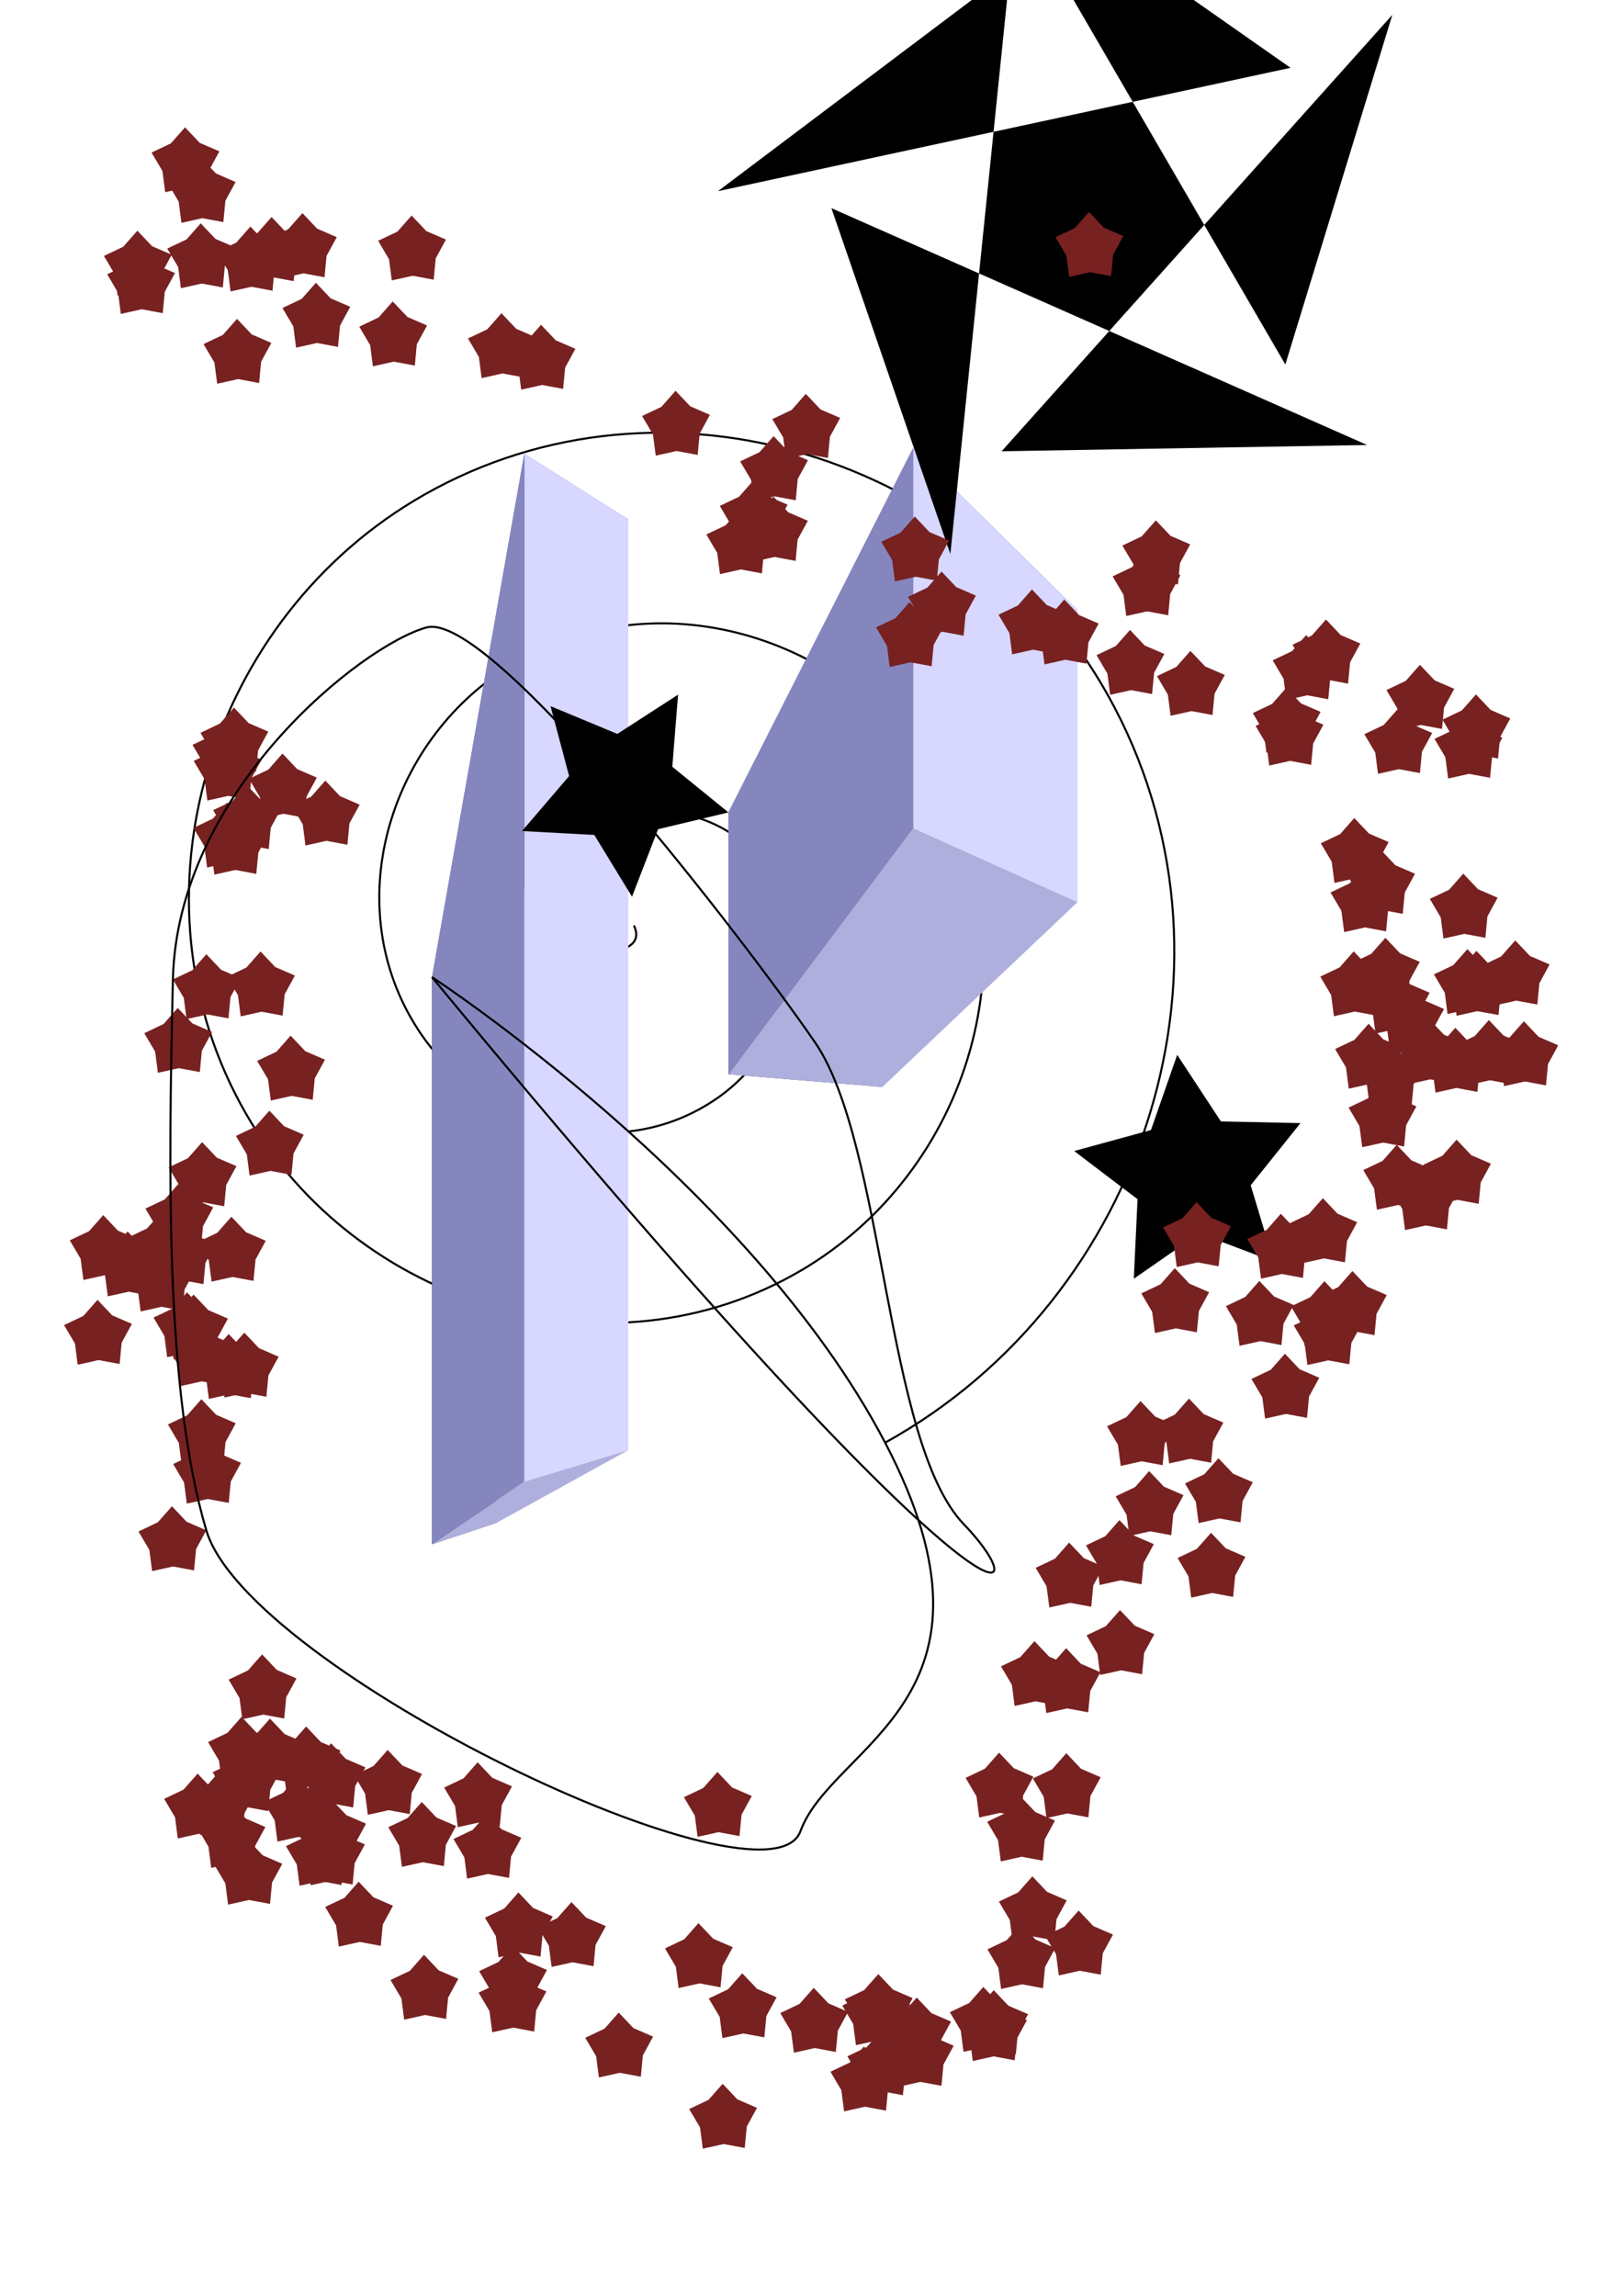 <?xml version="1.0" encoding="UTF-8" standalone="no"?>
<!-- Created with Inkscape (http://www.inkscape.org/) -->

<svg
   xmlns:dc="http://purl.org/dc/elements/1.1/"
   xmlns:cc="http://creativecommons.org/ns#"
   xmlns:rdf="http://www.w3.org/1999/02/22-rdf-syntax-ns#"
   xmlns:svg="http://www.w3.org/2000/svg"
   xmlns="http://www.w3.org/2000/svg"
   xmlns:xlink="http://www.w3.org/1999/xlink"
   xmlns:sodipodi="http://sodipodi.sourceforge.net/DTD/sodipodi-0.dtd"
   xmlns:inkscape="http://www.inkscape.org/namespaces/inkscape"
   width="210mm"
   height="297mm"
   viewBox="0 0 210 297"
   version="1.1"
   id="svg3750"
   inkscape:version="0.92.5 (2060ec1f9f, 2020-04-08)"
   sodipodi:docname="svg.svg">
  <defs
     id="defs3744">
    <inkscape:perspective
       sodipodi:type="inkscape:persp3d"
       inkscape:vp_x="41.199404 : 87.267855 : 1"
       inkscape:vp_y="0 : 1000 : 0"
       inkscape:vp_z="210 : 148.5 : 1"
       inkscape:persp3d-origin="105 : 99 : 1"
       id="perspective3754" />
    <meshgradient
       inkscape:collect="always"
       id="meshgradient4118"
       gradientUnits="userSpaceOnUse"
       x="351.783"
       y="630.023">
      <meshrow
         id="meshrow4120">
        <meshpatch
           id="meshpatch4122">
          <stop
             path="c 31.186,0  62.372,0  93.558,0"
             style="stop-color:#ffffff;stop-opacity:1"
             id="stop4124" />
          <stop
             path="c 0,35.792  0,71.585  0,107.377"
             style="stop-color:#afafde;stop-opacity:1"
             id="stop4126" />
          <stop
             path="c -31.186,0  -62.372,0  -93.558,0"
             style="stop-color:#ffffff;stop-opacity:1"
             id="stop4128" />
          <stop
             path="c 0,-35.792  0,-71.585  0,-107.377"
             style="stop-color:#afafde;stop-opacity:1"
             id="stop4130" />
        </meshpatch>
      </meshrow>
    </meshgradient>
    <meshgradient
       inkscape:collect="always"
       id="meshgradient4132"
       gradientUnits="userSpaceOnUse"
       x="90.336"
       y="198.726">
      <meshrow
         id="meshrow4134">
        <meshpatch
           id="meshpatch4136">
          <stop
             path="c 16.883,0  33.766,0  50.649,0"
             style="stop-color:#ffffff;stop-opacity:1"
             id="stop4138" />
          <stop
             path="c 0,12.221  0,24.442  0,36.664"
             style="stop-color:#000000;stop-opacity:1"
             id="stop4140" />
          <stop
             path="c -16.883,0  -33.766,0  -50.649,0"
             style="stop-color:#ffffff;stop-opacity:1"
             id="stop4142" />
          <stop
             path="c 0,-12.221  0,-24.442  0,-36.664"
             style="stop-color:#000000;stop-opacity:1"
             id="stop4144" />
        </meshpatch>
      </meshrow>
    </meshgradient>
  </defs>
  <sodipodi:namedview
     id="base"
     pagecolor="#ffffff"
     bordercolor="#666666"
     borderopacity="1.0"
     inkscape:pageopacity="0.0"
     inkscape:pageshadow="2"
     inkscape:zoom="0.7"
     inkscape:cx="408.88198"
     inkscape:cy="695.47815"
     inkscape:document-units="mm"
     inkscape:current-layer="layer1"
     showgrid="false"
     inkscape:window-width="1920"
     inkscape:window-height="1016"
     inkscape:window-x="0"
     inkscape:window-y="27"
     inkscape:window-maximized="1" />
  <g
     inkscape:label="Layer 1"
     inkscape:groupmode="layer"
     id="layer1">
    <path
       sodipodi:type="spiral"
       style="fill:none;fill-rule:evenodd;stroke:#000000;stroke-width:0.265"
       id="path3752"
       sodipodi:cx="82.020836"
       sodipodi:cy="119.72916"
       sodipodi:expansion="1"
       sodipodi:revolution="3"
       sodipodi:radius="74.380684"
       sodipodi:argument="-17.731045"
       sodipodi:t0="0"
       d="m 82.021,119.729 c 1.63,3.354 -3.718,3.852 -5.575,2.709 -5.034,-3.098 -3.494,-10.385 0.157,-13.859 6.532,-6.214 17,-3.584 22.143,3.024 7.548,9.697 3.71,23.716 -5.89,30.427 -12.795,8.945 -30.47,3.852 -38.711,-8.756 -10.371,-15.867 -4.004,-37.241 11.623,-46.995 18.926,-11.813 44.024,-4.161 55.279,14.489 13.264,21.979 4.322,50.812 -17.355,63.563 -25.027,14.721 -57.606,4.485 -71.847,-20.222 -16.182,-28.073 -4.649,-64.402 23.088,-80.131 31.117,-17.646 71.2,-4.815 88.415,25.954 19.112,34.16 4.981,78 -28.821,96.699" />
    <g
       sodipodi:type="inkscape:box3d"
       id="g3756"
       inkscape:perspectiveID="#perspective3754"
       inkscape:corner0="0.20257698 : 0.11409915 : 0 : 1"
       inkscape:corner7="-0.17076035 : 0.07335792 : 0.25 : 1">
      <path
         sodipodi:type="inkscape:box3dside"
         id="path3758"
         style="fill:#353564;fill-rule:evenodd;stroke:none;stroke-linejoin:round"
         inkscape:box3dsidetype="6"
         d="m 94.253,105.097 v 33.878 l 19.921,1.639 v -28.048 z"
         points="94.253,138.976 114.174,140.615 114.174,112.567 94.253,105.097 " />
      <path
         sodipodi:type="inkscape:box3dside"
         id="path3768"
         style="fill:#e9e9ff;fill-rule:evenodd;stroke:none;stroke-linejoin:round"
         inkscape:box3dsidetype="11"
         d="m 114.174,112.567 25.244,-33.612 v 37.75 l -25.244,23.909 z"
         points="139.417,78.956 139.417,116.705 114.174,140.615 114.174,112.567 " />
      <path
         sodipodi:type="inkscape:box3dside"
         id="path3760"
         style="fill:#4d4d9f;fill-rule:evenodd;stroke:none;stroke-linejoin:round"
         inkscape:box3dsidetype="5"
         d="M 94.253,105.097 118.138,57.989 139.417,78.956 114.174,112.567 Z"
         points="118.138,57.989 139.417,78.956 114.174,112.567 94.253,105.097 " />
      <path
         sodipodi:type="inkscape:box3dside"
         id="path3766"
         style="fill:#afafde;fill-rule:evenodd;stroke:none;stroke-linejoin:round"
         inkscape:box3dsidetype="13"
         d="M 94.253,138.976 118.138,107.12 l 21.279,9.585 -25.244,23.909 z"
         points="118.138,107.12 139.417,116.705 114.174,140.615 94.253,138.976 " />
      <path
         sodipodi:type="inkscape:box3dside"
         id="path3764"
         style="fill:#d7d7ff;fill-rule:evenodd;stroke:none;stroke-linejoin:round"
         inkscape:box3dsidetype="14"
         d="M 118.138,57.989 V 107.12 l 21.279,9.585 V 78.956 Z"
         points="118.138,107.12 139.417,116.705 139.417,78.956 118.138,57.989 " />
      <path
         sodipodi:type="inkscape:box3dside"
         id="path3762"
         style="fill:#8686bf;fill-rule:evenodd;stroke:none;stroke-linejoin:round"
         inkscape:box3dsidetype="3"
         d="M 94.253,105.097 118.138,57.989 V 107.12 l -23.885,31.856 z"
         points="118.138,57.989 118.138,107.12 94.253,138.976 94.253,105.097 " />
    </g>
    <g
       sodipodi:type="inkscape:box3d"
       id="g3770"
       inkscape:perspectiveID="#perspective3754"
       inkscape:corner0="3.3405513 : 0.34992819 : 0 : 1"
       inkscape:corner7="1.3947869 : 0.031503471 : 0.25 : 1">
      <path
         sodipodi:type="inkscape:box3dside"
         id="path3772"
         style="fill:#353564;fill-rule:evenodd;stroke:none;stroke-linejoin:round"
         inkscape:box3dsidetype="6"
         d="m 55.898,126.411 v 73.36 l 8.392,-2.792 v -69.365 z"
         points="55.898,199.771 64.29,196.979 64.29,127.614 55.898,126.411 " />
      <path
         sodipodi:type="inkscape:box3dside"
         id="path3782"
         style="fill:#e9e9ff;fill-rule:evenodd;stroke:none;stroke-linejoin:round"
         inkscape:box3dsidetype="11"
         d="M 64.29,127.614 81.279,67.2 V 187.597 l -16.988,9.382 z"
         points="81.279,67.2 81.279,187.597 64.29,196.979 64.29,127.614 " />
      <path
         sodipodi:type="inkscape:box3dside"
         id="path3774"
         style="fill:#4d4d9f;fill-rule:evenodd;stroke:none;stroke-linejoin:round"
         inkscape:box3dsidetype="5"
         d="M 55.898,126.411 67.841,58.712 81.279,67.2 64.29,127.614 Z"
         points="67.841,58.712 81.279,67.2 64.29,127.614 55.898,126.411 " />
      <path
         sodipodi:type="inkscape:box3dside"
         id="path3780"
         style="fill:#afafde;fill-rule:evenodd;stroke:none;stroke-linejoin:round"
         inkscape:box3dsidetype="13"
         d="m 55.898,199.771 11.943,-8.093 13.438,-4.081 -16.988,9.382 z"
         points="67.841,191.678 81.279,187.597 64.29,196.979 55.898,199.771 " />
      <path
         sodipodi:type="inkscape:box3dside"
         id="path3778"
         style="fill:#d7d7ff;fill-rule:evenodd;stroke:none;stroke-linejoin:round"
         inkscape:box3dsidetype="14"
         d="M 67.841,58.712 V 191.678 l 13.438,-4.081 V 67.2 Z"
         points="67.841,191.678 81.279,187.597 81.279,67.2 67.841,58.712 " />
      <path
         sodipodi:type="inkscape:box3dside"
         id="path3776"
         style="fill:#8686bf;fill-rule:evenodd;stroke:none;stroke-linejoin:round"
         inkscape:box3dsidetype="3"
         d="M 55.898,126.411 67.841,58.712 V 191.678 l -11.943,8.093 z"
         points="67.841,58.712 67.841,191.678 55.898,199.771 55.898,126.411 " />
    </g>
    <rect
       id="rect3784"
       width="50.649"
       height="36.664"
       x="90.336"
       y="198.726"
       style="stroke-width:0.265;fill-opacity:1;fill:url(#meshgradient4132)" />
    <path
       sodipodi:type="star"
       id="path3786"
       sodipodi:sides="5"
       sodipodi:cx="80.508926"
       sodipodi:cy="101.96429"
       sodipodi:r1="14.096319"
       sodipodi:r2="7.0481596"
       sodipodi:arg1="0.22413953"
       sodipodi:arg2="0.85245806"
       inkscape:flatsided="false"
       inkscape:rounded="0"
       inkscape:randomized="0"
       d="m 94.253,105.097 -9.105,2.173 -3.371,8.733 -4.881,-7.988 -9.347,-0.508 6.089,-7.11 -2.405,-9.047 8.644,3.594 7.86,-5.083 -0.747,9.331 z"
       inkscape:transform-center-x="-0.39159576"
       inkscape:transform-center-y="0.96819641"
       style="stroke-width:0.265" />
    <path
       sodipodi:type="star"
       id="path3788"
       sodipodi:sides="5"
       sodipodi:cx="154.21428"
       sodipodi:cy="151.85715"
       sodipodi:r1="15.510845"
       sodipodi:r2="7.7554226"
       sodipodi:arg1="0.81986726"
       sodipodi:arg2="1.4481858"
       inkscape:flatsided="false"
       inkscape:rounded="0"
       inkscape:randomized="0"
       d="m 164.798,163.196 -9.635,-3.642 -8.462,5.872 0.486,-10.289 -8.2,-6.234 9.935,-2.717 3.395,-9.725 5.654,8.61 10.298,0.223 -6.441,8.038 z"
       inkscape:transform-center-x="0.58621694"
       inkscape:transform-center-y="-0.91251289"
       style="stroke-width:0.265" />
    <path
       sodipodi:type="star"
       id="path3790"
       sodipodi:sides="5"
       sodipodi:cx="140.22916"
       sodipodi:cy="27.502975"
       sodipodi:r1="32.65723"
       sodipodi:r2="47.418979"
       sodipodi:arg1="0.64581592"
       sodipodi:arg2="-0.5698813"
       inkscape:flatsided="false"
       inkscape:rounded="0"
       inkscape:randomized="0"
       d="M 166.31,47.158 180.154,1.919 129.596,58.381 176.899,57.568 107.577,26.932 122.967,71.668 130.682,-3.728 92.891,24.734 166.981,8.773 128.235,-18.374 Z"
       inkscape:transform-center-x="2.9500859"
       inkscape:transform-center-y="-0.17656867"
       style="stroke-width:0.265" />
    <path
       sodipodi:type="star"
       id="path3792"
       sodipodi:sides="5"
       sodipodi:cx="140.98511"
       sodipodi:cy="32.038689"
       sodipodi:r1="4.6137872"
       sodipodi:r2="3.1774924"
       sodipodi:arg1="2.1815223"
       sodipodi:arg2="2.8098408"
       inkscape:flatsided="false"
       inkscape:rounded="0"
       inkscape:randomized="0"
       d="m 138.339,35.818 -0.358,-2.745 -1.408,-2.383 2.5,-1.189 1.831,-2.076 1.903,2.01 2.54,1.1 -1.323,2.431 -0.262,2.756 -2.721,-0.507 z"
       inkscape:transform-center-x="0.025082885"
       inkscape:transform-center-y="-0.41665616"
       style="stroke-width:0.265;fill:#782121" />
    <use
       id="use3794"
       inkscape:spray-origin="#path3792"
       xlink:href="#path3792"
       x="0"
       y="0"
       width="100%"
       height="100%"
       transform="translate(-109.055,198.574)" />
    <use
       id="use3796"
       inkscape:spray-origin="#path3792"
       xlink:href="#path3792"
       x="0"
       y="0"
       width="100%"
       height="100%"
       transform="translate(-111.01,205.821)" />
    <use
       id="use3798"
       inkscape:spray-origin="#path3792"
       xlink:href="#path3792"
       x="0"
       y="0"
       width="100%"
       height="100%"
       transform="translate(-106.989,186.597)" />
    <use
       id="use3800"
       inkscape:spray-origin="#path3792"
       xlink:href="#path3792"
       x="0"
       y="0"
       width="100%"
       height="100%"
       transform="translate(-112.388,201.593)" />
    <use
       id="use3802"
       inkscape:spray-origin="#path3792"
       xlink:href="#path3792"
       x="0"
       y="0"
       width="100%"
       height="100%"
       transform="translate(-109.648,194.677)" />
    <use
       id="use3804"
       inkscape:spray-origin="#path3792"
       xlink:href="#path3792"
       x="0"
       y="0"
       width="100%"
       height="100%"
       transform="translate(-102.439,202.424)" />
    <use
       id="use3806"
       inkscape:spray-origin="#path3792"
       xlink:href="#path3792"
       x="0"
       y="0"
       width="100%"
       height="100%"
       transform="translate(-105.974,194.902)" />
    <use
       id="use3808"
       inkscape:spray-origin="#path3792"
       xlink:href="#path3792"
       x="0"
       y="0"
       width="100%"
       height="100%"
       transform="translate(-115.334,202.021)" />
    <use
       id="use3810"
       inkscape:spray-origin="#path3792"
       xlink:href="#path3792"
       x="0"
       y="0"
       width="100%"
       height="100%"
       transform="translate(-97.989,205.387)" />
    <use
       id="use3812"
       inkscape:spray-origin="#path3792"
       xlink:href="#path3792"
       x="0"
       y="0"
       width="100%"
       height="100%"
       transform="translate(-108.824,210.577)" />
    <use
       id="use3814"
       inkscape:spray-origin="#path3792"
       xlink:href="#path3792"
       x="0"
       y="0"
       width="100%"
       height="100%"
       transform="translate(-101.295,195.924)" />
    <use
       id="use3816"
       inkscape:spray-origin="#path3792"
       xlink:href="#path3792"
       x="0"
       y="0"
       width="100%"
       height="100%"
       transform="translate(-86.334,205.69)" />
    <use
       id="use3818"
       inkscape:spray-origin="#path3792"
       xlink:href="#path3792"
       x="0"
       y="0"
       width="100%"
       height="100%"
       transform="translate(-98.138,208.071)" />
    <use
       id="use3820"
       inkscape:spray-origin="#path3792"
       xlink:href="#path3792"
       x="0"
       y="0"
       width="100%"
       height="100%"
       transform="translate(-99.576,208.134)" />
    <use
       id="use3822"
       inkscape:spray-origin="#path3792"
       xlink:href="#path3792"
       x="0"
       y="0"
       width="100%"
       height="100%"
       transform="translate(-98.066,198.101)" />
    <use
       id="use3824"
       inkscape:spray-origin="#path3792"
       xlink:href="#path3792"
       x="0"
       y="0"
       width="100%"
       height="100%"
       transform="translate(-77.898,207.213)" />
    <use
       id="use3826"
       inkscape:spray-origin="#path3792"
       xlink:href="#path3792"
       x="0"
       y="0"
       width="100%"
       height="100%"
       transform="translate(-90.743,198.96)" />
    <use
       id="use3828"
       inkscape:spray-origin="#path3792"
       xlink:href="#path3792"
       x="0"
       y="0"
       width="100%"
       height="100%"
       transform="translate(-98.678,205.321)" />
    <use
       id="use3830"
       inkscape:spray-origin="#path3792"
       xlink:href="#path3792"
       x="0"
       y="0"
       width="100%"
       height="100%"
       transform="translate(-79.102,200.559)" />
    <use
       id="use3832"
       inkscape:spray-origin="#path3792"
       xlink:href="#path3792"
       x="0"
       y="0"
       width="100%"
       height="100%"
       transform="translate(-94.496,216.005)" />
    <use
       id="use3834"
       inkscape:spray-origin="#path3792"
       xlink:href="#path3792"
       x="0"
       y="0"
       width="100%"
       height="100%"
       transform="translate(-86.045,225.457)" />
    <use
       id="use3836"
       inkscape:spray-origin="#path3792"
       xlink:href="#path3792"
       x="0"
       y="0"
       width="100%"
       height="100%"
       transform="translate(-74.576,224.312)" />
    <use
       id="use3838"
       inkscape:spray-origin="#path3792"
       xlink:href="#path3792"
       x="0"
       y="0"
       width="100%"
       height="100%"
       transform="translate(-74.647,227.091)" />
    <use
       id="use3840"
       inkscape:spray-origin="#path3792"
       xlink:href="#path3792"
       x="0"
       y="0"
       width="100%"
       height="100%"
       transform="translate(-73.825,217.392)" />
    <use
       id="use3842"
       inkscape:spray-origin="#path3792"
       xlink:href="#path3792"
       x="0"
       y="0"
       width="100%"
       height="100%"
       transform="translate(-66.964,218.639)" />
    <use
       id="use3844"
       inkscape:spray-origin="#path3792"
       xlink:href="#path3792"
       x="0"
       y="0"
       width="100%"
       height="100%"
       transform="translate(-60.846,232.934)" />
    <use
       id="use3846"
       inkscape:spray-origin="#path3792"
       xlink:href="#path3792"
       x="0"
       y="0"
       width="100%"
       height="100%"
       transform="translate(-50.531,221.367)" />
    <use
       id="use3848"
       inkscape:spray-origin="#path3792"
       xlink:href="#path3792"
       x="0"
       y="0"
       width="100%"
       height="100%"
       transform="translate(-44.865,227.845)" />
    <use
       id="use3850"
       inkscape:spray-origin="#path3792"
       xlink:href="#path3792"
       x="0"
       y="0"
       width="100%"
       height="100%"
       transform="translate(-47.402,242.149)" />
    <use
       id="use3852"
       inkscape:spray-origin="#path3792"
       xlink:href="#path3792"
       x="0"
       y="0"
       width="100%"
       height="100%"
       transform="translate(-35.615,229.733)" />
    <use
       id="use3854"
       inkscape:spray-origin="#path3792"
       xlink:href="#path3792"
       x="0"
       y="0"
       width="100%"
       height="100%"
       transform="translate(-29.122,237.322)" />
    <use
       id="use3856"
       inkscape:spray-origin="#path3792"
       xlink:href="#path3792"
       x="0"
       y="0"
       width="100%"
       height="100%"
       transform="translate(-26.932,235.326)" />
    <use
       id="use3858"
       inkscape:spray-origin="#path3792"
       xlink:href="#path3792"
       x="0"
       y="0"
       width="100%"
       height="100%"
       transform="translate(-21.949,234.113)" />
    <use
       id="use3860"
       inkscape:spray-origin="#path3792"
       xlink:href="#path3792"
       x="0"
       y="0"
       width="100%"
       height="100%"
       transform="translate(-13.669,229.62)" />
    <use
       id="use3862"
       inkscape:spray-origin="#path3792"
       xlink:href="#path3792"
       x="0"
       y="0"
       width="100%"
       height="100%"
       transform="translate(-27.261,227.953)" />
    <use
       id="use3864"
       inkscape:spray-origin="#path3792"
       xlink:href="#path3792"
       x="0"
       y="0"
       width="100%"
       height="100%"
       transform="translate(-22.293,230.991)" />
    <use
       id="use3866"
       inkscape:spray-origin="#path3792"
       xlink:href="#path3792"
       x="0"
       y="0"
       width="100%"
       height="100%"
       transform="translate(-27.588,228.763)" />
    <use
       id="use3868"
       inkscape:spray-origin="#path3792"
       xlink:href="#path3792"
       x="0"
       y="0"
       width="100%"
       height="100%"
       transform="translate(-8.807,221.487)" />
    <use
       id="use3870"
       inkscape:spray-origin="#path3792"
       xlink:href="#path3792"
       x="0"
       y="0"
       width="100%"
       height="100%"
       transform="translate(-12.473,230.809)" />
    <use
       id="use3872"
       inkscape:spray-origin="#path3792"
       xlink:href="#path3792"
       x="0"
       y="0"
       width="100%"
       height="100%"
       transform="translate(-12.324,230.038)" />
    <use
       id="use3874"
       inkscape:spray-origin="#path3792"
       xlink:href="#path3792"
       x="0"
       y="0"
       width="100%"
       height="100%"
       transform="translate(-7.325,215.309)" />
    <use
       id="use3876"
       inkscape:spray-origin="#path3792"
       xlink:href="#path3792"
       x="0"
       y="0"
       width="100%"
       height="100%"
       transform="translate(-1.34,219.735)" />
    <use
       id="use3878"
       inkscape:spray-origin="#path3792"
       xlink:href="#path3792"
       x="0"
       y="0"
       width="100%"
       height="100%"
       transform="translate(-8.846,204.985)" />
    <use
       id="use3880"
       inkscape:spray-origin="#path3792"
       xlink:href="#path3792"
       x="0"
       y="0"
       width="100%"
       height="100%"
       transform="translate(-2.933,199.382)" />
    <use
       id="use3882"
       inkscape:spray-origin="#path3792"
       xlink:href="#path3792"
       x="0"
       y="0"
       width="100%"
       height="100%"
       transform="translate(-11.635,199.307)" />
    <use
       id="use3884"
       inkscape:spray-origin="#path3792"
       xlink:href="#path3792"
       x="0"
       y="0"
       width="100%"
       height="100%"
       transform="translate(4.015,180.867)" />
    <use
       id="use3886"
       inkscape:spray-origin="#path3792"
       xlink:href="#path3792"
       x="0"
       y="0"
       width="100%"
       height="100%"
       transform="translate(-7.057,184.878)" />
    <use
       id="use3888"
       inkscape:spray-origin="#path3792"
       xlink:href="#path3792"
       x="0"
       y="0"
       width="100%"
       height="100%"
       transform="translate(-2.959,185.795)" />
    <use
       id="use3890"
       inkscape:spray-origin="#path3792"
       xlink:href="#path3792"
       x="0"
       y="0"
       width="100%"
       height="100%"
       transform="translate(-2.567,172.136)" />
    <use
       id="use3892"
       inkscape:spray-origin="#path3792"
       xlink:href="#path3792"
       x="0"
       y="0"
       width="100%"
       height="100%"
       transform="translate(3.944,169.227)" />
    <use
       id="use3894"
       inkscape:spray-origin="#path3792"
       xlink:href="#path3792"
       x="0"
       y="0"
       width="100%"
       height="100%"
       transform="translate(15.794,170.863)" />
    <use
       id="use3896"
       inkscape:spray-origin="#path3792"
       xlink:href="#path3792"
       x="0"
       y="0"
       width="100%"
       height="100%"
       transform="translate(16.751,161.219)" />
    <use
       id="use3898"
       inkscape:spray-origin="#path3792"
       xlink:href="#path3792"
       x="0"
       y="0"
       width="100%"
       height="100%"
       transform="translate(7.787,162.884)" />
    <use
       id="use3900"
       inkscape:spray-origin="#path3792"
       xlink:href="#path3792"
       x="0"
       y="0"
       width="100%"
       height="100%"
       transform="translate(12.941,153.502)" />
    <use
       id="use3902"
       inkscape:spray-origin="#path3792"
       xlink:href="#path3792"
       x="0"
       y="0"
       width="100%"
       height="100%"
       transform="translate(6.669,153.826)" />
    <use
       id="use3904"
       inkscape:spray-origin="#path3792"
       xlink:href="#path3792"
       x="0"
       y="0"
       width="100%"
       height="100%"
       transform="translate(11.1,136.632)" />
    <use
       id="use3906"
       inkscape:spray-origin="#path3792"
       xlink:href="#path3792"
       x="0"
       y="0"
       width="100%"
       height="100%"
       transform="translate(25.352,147.701)" />
    <use
       id="use3908"
       inkscape:spray-origin="#path3792"
       xlink:href="#path3792"
       x="0"
       y="0"
       width="100%"
       height="100%"
       transform="translate(30.827,140.769)" />
    <use
       id="use3910"
       inkscape:spray-origin="#path3792"
       xlink:href="#path3792"
       x="0"
       y="0"
       width="100%"
       height="100%"
       transform="translate(13.922,128.097)" />
    <use
       id="use3912"
       inkscape:spray-origin="#path3792"
       xlink:href="#path3792"
       x="0"
       y="0"
       width="100%"
       height="100%"
       transform="translate(30.465,138.313)" />
    <use
       id="use3914"
       inkscape:spray-origin="#path3792"
       xlink:href="#path3792"
       x="0"
       y="0"
       width="100%"
       height="100%"
       transform="translate(22.043,138.284)" />
    <use
       id="use3916"
       inkscape:spray-origin="#path3792"
       xlink:href="#path3792"
       x="0"
       y="0"
       width="100%"
       height="100%"
       transform="translate(30.26,127.579)" />
    <use
       id="use3918"
       inkscape:spray-origin="#path3792"
       xlink:href="#path3792"
       x="0"
       y="0"
       width="100%"
       height="100%"
       transform="translate(34.087,137.002)" />
    <use
       id="use3920"
       inkscape:spray-origin="#path3792"
       xlink:href="#path3792"
       x="0"
       y="0"
       width="100%"
       height="100%"
       transform="translate(24.825,129.597)" />
    <use
       id="use3922"
       inkscape:spray-origin="#path3792"
       xlink:href="#path3792"
       x="0"
       y="0"
       width="100%"
       height="100%"
       transform="translate(39.819,120.678)" />
    <use
       id="use3924"
       inkscape:spray-origin="#path3792"
       xlink:href="#path3792"
       x="0"
       y="0"
       width="100%"
       height="100%"
       transform="translate(37.917,112.596)" />
    <use
       id="use3926"
       inkscape:spray-origin="#path3792"
       xlink:href="#path3792"
       x="0"
       y="0"
       width="100%"
       height="100%"
       transform="translate(47.564,120.009)" />
    <use
       id="use3928"
       inkscape:spray-origin="#path3792"
       xlink:href="#path3792"
       x="0"
       y="0"
       width="100%"
       height="100%"
       transform="translate(43.458,123.315)" />
    <use
       id="use3930"
       inkscape:spray-origin="#path3792"
       xlink:href="#path3792"
       x="0"
       y="0"
       width="100%"
       height="100%"
       transform="translate(41.494,99.994)" />
    <use
       id="use3932"
       inkscape:spray-origin="#path3792"
       xlink:href="#path3792"
       x="0"
       y="0"
       width="100%"
       height="100%"
       transform="translate(44.023,104.416)" />
    <use
       id="use3934"
       inkscape:spray-origin="#path3792"
       xlink:href="#path3792"
       x="0"
       y="0"
       width="100%"
       height="100%"
       transform="translate(47.4,105.531)" />
    <use
       id="use3936"
       inkscape:spray-origin="#path3792"
       xlink:href="#path3792"
       x="0"
       y="0"
       width="100%"
       height="100%"
       transform="translate(39.637,97.896)" />
    <use
       id="use3938"
       inkscape:spray-origin="#path3792"
       xlink:href="#path3792"
       x="0"
       y="0"
       width="100%"
       height="100%"
       transform="translate(56.271,104.692)" />
    <use
       id="use3940"
       inkscape:spray-origin="#path3792"
       xlink:href="#path3792"
       x="0"
       y="0"
       width="100%"
       height="100%"
       transform="translate(51.741,104.532)" />
    <use
       id="use3942"
       inkscape:spray-origin="#path3792"
       xlink:href="#path3792"
       x="0"
       y="0"
       width="100%"
       height="100%"
       transform="translate(34.257,95.649)" />
    <use
       id="use3944"
       inkscape:spray-origin="#path3792"
       xlink:href="#path3792"
       x="0"
       y="0"
       width="100%"
       height="100%"
       transform="translate(38.887,107.303)" />
    <use
       id="use3946"
       inkscape:spray-origin="#path3792"
       xlink:href="#path3792"
       x="0"
       y="0"
       width="100%"
       height="100%"
       transform="translate(48.96,95.362)" />
    <use
       id="use3948"
       inkscape:spray-origin="#path3792"
       xlink:href="#path3792"
       x="0"
       y="0"
       width="100%"
       height="100%"
       transform="translate(36.178,105.019)" />
    <use
       id="use3950"
       inkscape:spray-origin="#path3792"
       xlink:href="#path3792"
       x="0"
       y="0"
       width="100%"
       height="100%"
       transform="translate(38.351,93.896)" />
    <use
       id="use3952"
       inkscape:spray-origin="#path3792"
       xlink:href="#path3792"
       x="0"
       y="0"
       width="100%"
       height="100%"
       transform="translate(35.584,84.762)" />
    <use
       id="use3954"
       inkscape:spray-origin="#path3792"
       xlink:href="#path3792"
       x="0"
       y="0"
       width="100%"
       height="100%"
       transform="translate(50.132,95.589)" />
    <use
       id="use3956"
       inkscape:spray-origin="#path3792"
       xlink:href="#path3792"
       x="0"
       y="0"
       width="100%"
       height="100%"
       transform="translate(55.153,94.234)" />
    <use
       id="use3958"
       inkscape:spray-origin="#path3792"
       xlink:href="#path3792"
       x="0"
       y="0"
       width="100%"
       height="100%"
       transform="translate(48.431,85.598)" />
    <use
       id="use3960"
       inkscape:spray-origin="#path3792"
       xlink:href="#path3792"
       x="0"
       y="0"
       width="100%"
       height="100%"
       transform="translate(50.07,62.408)" />
    <use
       id="use3962"
       inkscape:spray-origin="#path3792"
       xlink:href="#path3792"
       x="0"
       y="0"
       width="100%"
       height="100%"
       transform="translate(49.036,64.896)" />
    <use
       id="use3964"
       inkscape:spray-origin="#path3792"
       xlink:href="#path3792"
       x="0"
       y="0"
       width="100%"
       height="100%"
       transform="translate(34.327,78.402)" />
    <use
       id="use3966"
       inkscape:spray-origin="#path3792"
       xlink:href="#path3792"
       x="0"
       y="0"
       width="100%"
       height="100%"
       transform="translate(37.738,82.498)" />
    <use
       id="use3968"
       inkscape:spray-origin="#path3792"
       xlink:href="#path3792"
       x="0"
       y="0"
       width="100%"
       height="100%"
       transform="translate(39.962,64.29)" />
    <use
       id="use3970"
       inkscape:spray-origin="#path3792"
       xlink:href="#path3792"
       x="0"
       y="0"
       width="100%"
       height="100%"
       transform="translate(25.526,61.559)" />
    <use
       id="use3972"
       inkscape:spray-origin="#path3792"
       xlink:href="#path3792"
       x="0"
       y="0"
       width="100%"
       height="100%"
       transform="translate(25.887,63.217)" />
    <use
       id="use3974"
       inkscape:spray-origin="#path3792"
       xlink:href="#path3792"
       x="0"
       y="0"
       width="100%"
       height="100%"
       transform="translate(42.82,58.577)" />
    <use
       id="use3976"
       inkscape:spray-origin="#path3792"
       xlink:href="#path3792"
       x="0"
       y="0"
       width="100%"
       height="100%"
       transform="translate(30.663,52.718)" />
    <use
       id="use3978"
       inkscape:spray-origin="#path3792"
       xlink:href="#path3792"
       x="0"
       y="0"
       width="100%"
       height="100%"
       transform="translate(28.1,54.736)" />
    <use
       id="use3980"
       inkscape:spray-origin="#path3792"
       xlink:href="#path3792"
       x="0"
       y="0"
       width="100%"
       height="100%"
       transform="translate(13.125,56.779)" />
    <use
       id="use3982"
       inkscape:spray-origin="#path3792"
       xlink:href="#path3792"
       x="0"
       y="0"
       width="100%"
       height="100%"
       transform="translate(5.306,54.068)" />
    <use
       id="use3984"
       inkscape:spray-origin="#path3792"
       xlink:href="#path3792"
       x="0"
       y="0"
       width="100%"
       height="100%"
       transform="translate(7.389,43.873)" />
    <use
       id="use3986"
       inkscape:spray-origin="#path3792"
       xlink:href="#path3792"
       x="0"
       y="0"
       width="100%"
       height="100%"
       transform="translate(8.652,39.887)" />
    <use
       id="use3988"
       inkscape:spray-origin="#path3792"
       xlink:href="#path3792"
       x="0"
       y="0"
       width="100%"
       height="100%"
       transform="translate(-3.191,50.134)" />
    <use
       id="use3990"
       inkscape:spray-origin="#path3792"
       xlink:href="#path3792"
       x="0"
       y="0"
       width="100%"
       height="100%"
       transform="translate(-7.375,48.832)" />
    <use
       id="use3992"
       inkscape:spray-origin="#path3792"
       xlink:href="#path3792"
       x="0"
       y="0"
       width="100%"
       height="100%"
       transform="translate(-23.22,50.469)" />
    <use
       id="use3994"
       inkscape:spray-origin="#path3792"
       xlink:href="#path3792"
       x="0"
       y="0"
       width="100%"
       height="100%"
       transform="translate(-19.082,46.516)" />
    <use
       id="use3996"
       inkscape:spray-origin="#path3792"
       xlink:href="#path3792"
       x="0"
       y="0"
       width="100%"
       height="100%"
       transform="translate(-22.543,39.397)" />
    <use
       id="use3998"
       inkscape:spray-origin="#path3792"
       xlink:href="#path3792"
       x="0"
       y="0"
       width="100%"
       height="100%"
       transform="translate(-45.181,38.452)" />
    <use
       id="use4000"
       inkscape:spray-origin="#path3792"
       xlink:href="#path3792"
       x="0"
       y="0"
       width="100%"
       height="100%"
       transform="translate(-36.64,23.53)" />
    <use
       id="use4002"
       inkscape:spray-origin="#path3792"
       xlink:href="#path3792"
       x="0"
       y="0"
       width="100%"
       height="100%"
       transform="translate(-40.82,36.838)" />
    <use
       id="use4004"
       inkscape:spray-origin="#path3792"
       xlink:href="#path3792"
       x="0"
       y="0"
       width="100%"
       height="100%"
       transform="translate(-40.804,28.999)" />
    <use
       id="use4006"
       inkscape:spray-origin="#path3792"
       xlink:href="#path3792"
       x="0"
       y="0"
       width="100%"
       height="100%"
       transform="translate(-43.442,34.757)" />
    <use
       id="use4008"
       inkscape:spray-origin="#path3792"
       xlink:href="#path3792"
       x="0"
       y="0"
       width="100%"
       height="100%"
       transform="translate(-53.493,23.13)" />
    <use
       id="use4010"
       inkscape:spray-origin="#path3792"
       xlink:href="#path3792"
       x="0"
       y="0"
       width="100%"
       height="100%"
       transform="translate(-76.02,13.098)" />
    <use
       id="use4012"
       inkscape:spray-origin="#path3792"
       xlink:href="#path3792"
       x="0"
       y="0"
       width="100%"
       height="100%"
       transform="translate(-70.9,14.59)" />
    <use
       id="use4014"
       inkscape:spray-origin="#path3792"
       xlink:href="#path3792"
       x="0"
       y="0"
       width="100%"
       height="100%"
       transform="translate(-90.09,11.571)" />
    <use
       id="use4016"
       inkscape:spray-origin="#path3792"
       xlink:href="#path3792"
       x="0"
       y="0"
       width="100%"
       height="100%"
       transform="translate(-87.646,0.459)" />
    <use
       id="use4018"
       inkscape:spray-origin="#path3792"
       xlink:href="#path3792"
       x="0"
       y="0"
       width="100%"
       height="100%"
       transform="translate(-105.762,0.648)" />
    <use
       id="use4020"
       inkscape:spray-origin="#path3792"
       xlink:href="#path3792"
       x="0"
       y="0"
       width="100%"
       height="100%"
       transform="translate(-108.504,1.885)" />
    <use
       id="use4022"
       inkscape:spray-origin="#path3792"
       xlink:href="#path3792"
       x="0"
       y="0"
       width="100%"
       height="100%"
       transform="translate(-100.028,9.155)" />
    <use
       id="use4024"
       inkscape:spray-origin="#path3792"
       xlink:href="#path3792"
       x="0"
       y="0"
       width="100%"
       height="100%"
       transform="translate(-114.933,1.467)" />
    <use
       id="use4026"
       inkscape:spray-origin="#path3792"
       xlink:href="#path3792"
       x="0"
       y="0"
       width="100%"
       height="100%"
       transform="translate(-116.964,-10.953)" />
    <use
       id="use4028"
       inkscape:spray-origin="#path3792"
       xlink:href="#path3792"
       x="0"
       y="0"
       width="100%"
       height="100%"
       transform="translate(-101.774,0.147)" />
    <use
       id="use4030"
       inkscape:spray-origin="#path3792"
       xlink:href="#path3792"
       x="0"
       y="0"
       width="100%"
       height="100%"
       transform="translate(-122.705,4.791)" />
    <use
       id="use4032"
       inkscape:spray-origin="#path3792"
       xlink:href="#path3792"
       x="0"
       y="0"
       width="100%"
       height="100%"
       transform="translate(-114.862,-6.989)" />
    <use
       id="use4034"
       inkscape:spray-origin="#path3792"
       xlink:href="#path3792"
       x="0"
       y="0"
       width="100%"
       height="100%"
       transform="translate(-110.238,13.826)" />
    <use
       id="use4036"
       inkscape:spray-origin="#path3792"
       xlink:href="#path3792"
       x="0"
       y="0"
       width="100%"
       height="100%"
       transform="translate(-123.127,2.418)" />
    <use
       id="use4038"
       inkscape:spray-origin="#path3792"
       xlink:href="#path3792"
       x="0"
       y="0"
       width="100%"
       height="100%"
       transform="translate(-111.508,67.745)" />
    <use
       id="use4040"
       inkscape:spray-origin="#path3792"
       xlink:href="#path3792"
       x="0"
       y="0"
       width="100%"
       height="100%"
       transform="translate(-108.992,74.118)" />
    <use
       id="use4042"
       inkscape:spray-origin="#path3792"
       xlink:href="#path3792"
       x="0"
       y="0"
       width="100%"
       height="100%"
       transform="translate(-104.354,70.061)" />
    <use
       id="use4044"
       inkscape:spray-origin="#path3792"
       xlink:href="#path3792"
       x="0"
       y="0"
       width="100%"
       height="100%"
       transform="translate(-110.633,64.112)" />
    <use
       id="use4046"
       inkscape:spray-origin="#path3792"
       xlink:href="#path3792"
       x="0"
       y="0"
       width="100%"
       height="100%"
       transform="translate(-110.6,77.329)" />
    <use
       id="use4048"
       inkscape:spray-origin="#path3792"
       xlink:href="#path3792"
       x="0"
       y="0"
       width="100%"
       height="100%"
       transform="translate(-111.665,65.67)" />
    <use
       id="use4050"
       inkscape:spray-origin="#path3792"
       xlink:href="#path3792"
       x="0"
       y="0"
       width="100%"
       height="100%"
       transform="translate(-111.539,76.41)" />
    <use
       id="use4052"
       inkscape:spray-origin="#path3792"
       xlink:href="#path3792"
       x="0"
       y="0"
       width="100%"
       height="100%"
       transform="translate(-98.812,73.561)" />
    <use
       id="use4054"
       inkscape:spray-origin="#path3792"
       xlink:href="#path3792"
       x="0"
       y="0"
       width="100%"
       height="100%"
       transform="translate(-103.301,106.555)" />
    <use
       id="use4056"
       inkscape:spray-origin="#path3792"
       xlink:href="#path3792"
       x="0"
       y="0"
       width="100%"
       height="100%"
       transform="translate(-107.194,95.668)" />
    <use
       id="use4058"
       inkscape:spray-origin="#path3792"
       xlink:href="#path3792"
       x="0"
       y="0"
       width="100%"
       height="100%"
       transform="translate(-114.201,96.02)" />
    <use
       id="use4060"
       inkscape:spray-origin="#path3792"
       xlink:href="#path3792"
       x="0"
       y="0"
       width="100%"
       height="100%"
       transform="translate(-117.908,102.968)" />
    <use
       id="use4062"
       inkscape:spray-origin="#path3792"
       xlink:href="#path3792"
       x="0"
       y="0"
       width="100%"
       height="100%"
       transform="translate(-114.754,120.328)" />
    <use
       id="use4064"
       inkscape:spray-origin="#path3792"
       xlink:href="#path3792"
       x="0"
       y="0"
       width="100%"
       height="100%"
       transform="translate(-106.047,116.26)" />
    <use
       id="use4066"
       inkscape:spray-origin="#path3792"
       xlink:href="#path3792"
       x="0"
       y="0"
       width="100%"
       height="100%"
       transform="translate(-117.44,130.403)" />
    <use
       id="use4068"
       inkscape:spray-origin="#path3792"
       xlink:href="#path3792"
       x="0"
       y="0"
       width="100%"
       height="100%"
       transform="translate(-110.962,129.981)" />
    <use
       id="use4070"
       inkscape:spray-origin="#path3792"
       xlink:href="#path3792"
       x="0"
       y="0"
       width="100%"
       height="100%"
       transform="translate(-120.052,129.42)" />
    <use
       id="use4072"
       inkscape:spray-origin="#path3792"
       xlink:href="#path3792"
       x="0"
       y="0"
       width="100%"
       height="100%"
       transform="translate(-111.312,145.154)" />
    <use
       id="use4074"
       inkscape:spray-origin="#path3792"
       xlink:href="#path3792"
       x="0"
       y="0"
       width="100%"
       height="100%"
       transform="translate(-117.756,125.66)" />
    <use
       id="use4076"
       inkscape:spray-origin="#path3792"
       xlink:href="#path3792"
       x="0"
       y="0"
       width="100%"
       height="100%"
       transform="translate(-124.39,131.887)" />
    <use
       id="use4078"
       inkscape:spray-origin="#path3792"
       xlink:href="#path3792"
       x="0"
       y="0"
       width="100%"
       height="100%"
       transform="translate(-127.545,129.77)" />
    <use
       id="use4080"
       inkscape:spray-origin="#path3792"
       xlink:href="#path3792"
       x="0"
       y="0"
       width="100%"
       height="100%"
       transform="translate(-116.708,139.76)" />
    <use
       id="use4082"
       inkscape:spray-origin="#path3792"
       xlink:href="#path3792"
       x="0"
       y="0"
       width="100%"
       height="100%"
       transform="translate(-120.141,133.841)" />
    <use
       id="use4084"
       inkscape:spray-origin="#path3792"
       xlink:href="#path3792"
       x="0"
       y="0"
       width="100%"
       height="100%"
       transform="translate(-115.858,140.049)" />
    <use
       id="use4086"
       inkscape:spray-origin="#path3792"
       xlink:href="#path3792"
       x="0"
       y="0"
       width="100%"
       height="100%"
       transform="translate(-128.284,140.733)" />
    <use
       id="use4088"
       inkscape:spray-origin="#path3792"
       xlink:href="#path3792"
       x="0"
       y="0"
       width="100%"
       height="100%"
       transform="translate(-109.295,144.974)" />
    <use
       id="use4090"
       inkscape:spray-origin="#path3792"
       xlink:href="#path3792"
       x="0"
       y="0"
       width="100%"
       height="100%"
       transform="translate(-114.937,143.486)" />
    <use
       id="use4092"
       inkscape:spray-origin="#path3792"
       xlink:href="#path3792"
       x="0"
       y="0"
       width="100%"
       height="100%"
       transform="translate(-114.167,158.704)" />
    <use
       id="use4094"
       inkscape:spray-origin="#path3792"
       xlink:href="#path3792"
       x="0"
       y="0"
       width="100%"
       height="100%"
       transform="translate(-118.655,167.434)" />
    <use
       id="use4096"
       inkscape:spray-origin="#path3792"
       xlink:href="#path3792"
       x="0"
       y="0"
       width="100%"
       height="100%"
       transform="translate(-114.845,153.587)" />
    <use
       id="use4098"
       inkscape:spray-origin="#path3792"
       xlink:href="#path3792"
       x="0"
       y="0"
       width="100%"
       height="100%"
       transform="translate(-48.079,201.806)" />
    <path
       style="fill:none;stroke:#000000;stroke-width:0.265px;stroke-linecap:butt;stroke-linejoin:miter;stroke-opacity:1"
       d="m 55.898,126.411 c 73.618,89.157 79.039,81.387 68.834,70.803 -10.205,-10.583 -10.205,-49.137 -19.277,-62.366 -9.071,-13.229 -41.955,-55.94 -50.271,-53.673 -8.315,2.268 -32.259,21.227 -32.812,45.535 -0.554,24.308 -1.072,53.131 4.32,71.26 5.391,18.129 72.716,50.271 76.874,38.932 4.158,-11.339 28.348,-17.009 10.961,-50.271 C 97.14,153.369 55.898,126.411 55.898,126.411 Z"
       id="path4100"
       inkscape:connector-curvature="0" />
    <path
       style="fill:url(#meshgradient4118);stroke-width:1.429;fill-opacity:1"
       d="M 417.014,709.691 C 401.746,694.169 380.823,672.175 370.519,660.815 l -18.735,-20.655 11.621,-4.49 c 6.391,-2.47 12.689,-4.954 13.995,-5.521 1.828,-0.794 4.752,2.031 12.715,12.288 12.96,16.691 30.694,43.355 39.056,58.719 6.803,12.501 16.98,35.379 16.12,36.239 -0.284,0.284 -13.008,-12.183 -28.276,-27.705 z"
       id="path4102"
       inkscape:connector-curvature="0"
       transform="scale(0.265)" />
  </g>
</svg>
